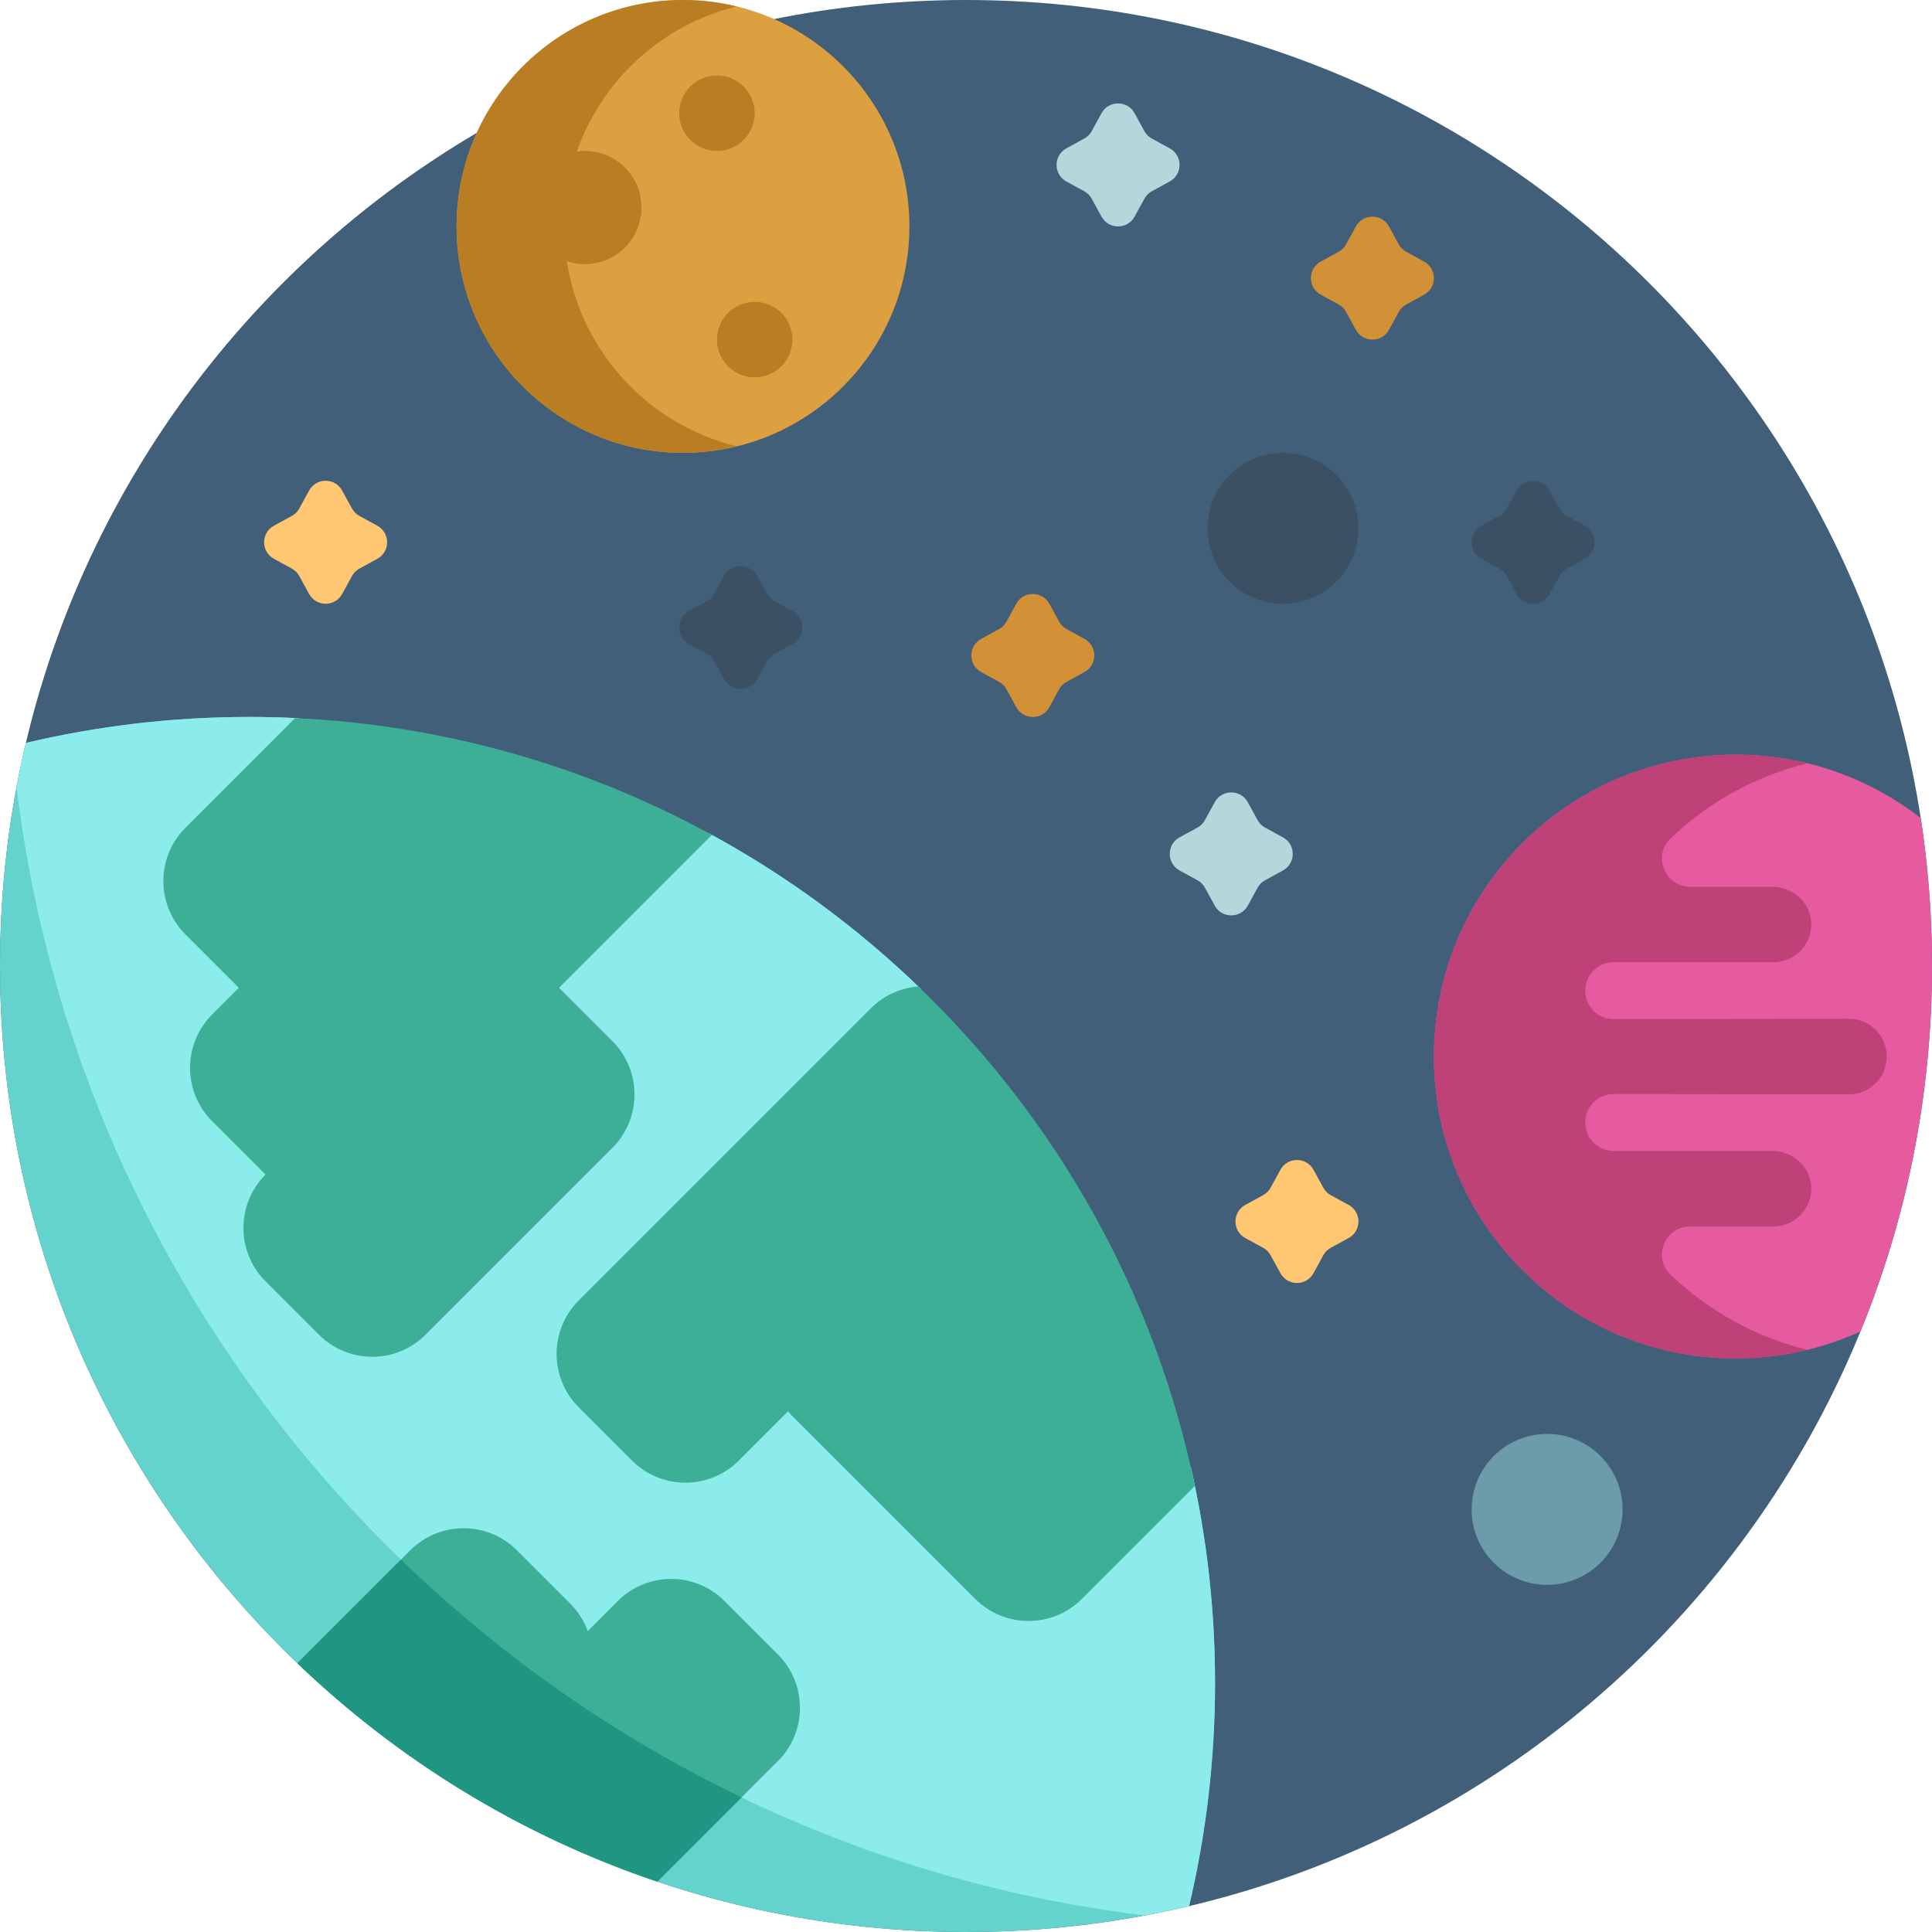 <?xml version="1.0"?>
<svg xmlns="http://www.w3.org/2000/svg" xmlns:xlink="http://www.w3.org/1999/xlink" xmlns:svgjs="http://svgjs.com/svgjs" version="1.1" width="512" height="512" x="0" y="0" viewBox="0 0 512 512" style="enable-background:new 0 0 512 512" xml:space="preserve" class=""><g>
<path xmlns="http://www.w3.org/2000/svg" style="" d="M512,256c0,141.385-114.615,256-256,256S0,397.385,0,256S114.615,0,256,0S512,114.615,512,256z" fill="#415f78" data-original="#415f78" class=""/>
<path xmlns="http://www.w3.org/2000/svg" style="" d="M315.617,388.978C319.789,407.316,322,426.399,322,446c0,20.352-2.387,40.144-6.875,59.125  C296.144,509.613,276.352,512,256,512C114.615,512,0,397.385,0,256c0-20.352,2.387-40.144,6.875-59.125  C25.856,192.387,45.648,190,66,190c4.393,0,8.761,0.112,13.1,0.33c-0.113,0.839-0.191,1.682-0.191,2.536  c0,19.588,30.241,35.467,67.546,35.467c15.641,0,30.028-2.799,41.477-7.485c20.574,11.166,39.436,25.079,56.118,41.232  c-7.744,14.415-12.382,32.651-12.382,52.503c0,46.622,25.52,84.417,57,84.417C298.417,399,307.592,395.368,315.617,388.978z" fill="#64d2cd" data-original="#64d2cd" class=""/>
<path xmlns="http://www.w3.org/2000/svg" style="" d="M315.617,388.978C319.789,407.316,322,426.399,322,446c0,20.352-2.387,40.144-6.875,59.125  c-3.911,0.925-7.865,1.737-11.843,2.481C147.183,488.569,23.431,364.817,4.394,208.718c0.744-3.978,1.556-7.932,2.481-11.843  C25.856,192.387,45.648,190,66,190c4.093,0,8.163,0.096,12.209,0.286c0.298,0.014,0.592,0.038,0.89,0.053  c-0.112,0.836-0.19,1.677-0.19,2.527c0,19.588,30.241,35.467,67.546,35.467c15.633,0,30.013-2.796,41.46-7.478  c20.578,11.167,39.451,25.07,56.135,41.225c-7.744,14.415-12.383,32.651-12.383,52.503c0,46.622,25.52,84.417,57,84.417  C298.417,399,307.592,395.368,315.617,388.978z" fill="#8cebeb" data-original="#8cebeb" class=""/>
<path xmlns="http://www.w3.org/2000/svg" style="" d="M206.14,438.431c7.811,7.811,7.811,20.474,0,28.284l-31.935,31.935  c-36.065-12.153-68.531-32.122-95.394-57.891l29.902-29.902c7.811-7.811,20.474-7.811,28.284,0L151.14,425  c2.121,2.121,3.646,4.606,4.615,7.248l7.959-7.959c7.811-7.811,20.474-7.811,28.284,0L206.14,438.431z M243.387,261.434  c-4.594,0.353-9.089,2.271-12.603,5.784l-77.426,77.426c-7.811,7.811-7.811,20.474,0,28.284L167.5,387.07  c7.811,7.811,20.474,7.811,28.284,0l13.05-13.05c0.289,0.33,0.57,0.664,0.884,0.979l48.713,48.713  c7.811,7.811,20.474,7.811,28.284,0l29.944-29.944C305.993,342.312,279.88,296.516,243.387,261.434z M112.794,353.701l49.497-49.498  c7.81-7.811,7.81-20.474,0-28.284l-14.142-14.142l40.519-40.519c-0.017-0.01-0.035-0.019-0.052-0.029  c-33.059-18.072-70.54-29.061-110.408-30.933L49.155,219.35c-7.811,7.81-7.811,20.474,0,28.284l14.142,14.142l-7.071,7.071  c-7.811,7.811-7.811,20.474,0,28.284l14.142,14.142c-7.81,7.811-7.81,20.474,0,28.284l14.142,14.142  C92.321,361.511,104.984,361.511,112.794,353.701z" fill="#3caf96" data-original="#3caf96" class=""/>
<path xmlns="http://www.w3.org/2000/svg" style="" d="M196.528,476.328l-22.323,22.323c-36.065-12.153-68.531-32.122-95.394-57.891l27.452-27.452  C132.624,438.864,163.07,460.224,196.528,476.328z" fill="#1e9682" data-original="#1e9682" class=""/>
<path xmlns="http://www.w3.org/2000/svg" style="" d="M460,200c18.474,0,35.472,6.279,49.014,16.796C510.979,229.577,512,242.669,512,256  c0,34.282-6.756,66.981-18.98,96.863C482.95,357.434,471.778,360,460,360c-44.183,0-80-35.817-80-80S415.817,200,460,200z" fill="#e65aa0" data-original="#e65aa0" class=""/>
<path xmlns="http://www.w3.org/2000/svg" style="" d="M500,280c0,5.523-4.477,10-10,10c0,0-43.23-0.027-62.408-0.068c-4.872-0.011-8.421,4.572-7.249,9.302  c0.012,0.05,0.025,0.1,0.037,0.15c0.827,3.309,3.824,5.617,7.235,5.617h42.042c5.326,0,9.977,4.019,10.321,9.335  C480.355,320.159,475.743,325,470,325h-22.07c-6.68,0-10.052,8.167-5.227,12.786c9.98,9.552,22.429,16.546,36.296,19.925  c-6.092,1.485-12.451,2.289-19,2.289c-44.183,0-80-35.817-80-80s35.817-80,80-80c6.549,0,12.908,0.805,19,2.289  c-13.867,3.379-26.316,10.373-36.296,19.925C437.877,226.832,441.25,235,447.93,235h21.727c5.03,0,9.539,3.566,10.24,8.547  C480.766,249.716,476,255,470,255h-42.384c-3.411,0-6.409,2.308-7.235,5.617c-0.012,0.05-0.025,0.1-0.037,0.15  c-1.172,4.73,2.377,9.312,7.249,9.302C446.77,270.027,490,270,490,270C495.523,270,500,274.477,500,280z" fill="#be4178" data-original="#be4178" class=""/>
<path xmlns="http://www.w3.org/2000/svg" style="" d="M181,0c33.137,0,60,26.863,60,60s-26.863,60-60,60s-60-26.863-60-60S147.863,0,181,0z" fill="#dca041" data-original="#dca041" class=""/>
<path xmlns="http://www.w3.org/2000/svg" style="" d="M195.25,118.283C190.681,119.396,185.912,120,181,120c-33.137,0-60-26.863-60-60s26.863-60,60-60  c4.912,0,9.681,0.604,14.25,1.717c-19.79,4.823-35.733,19.454-42.388,38.453c0.7-0.1,1.41-0.17,2.138-0.17c8.284,0,15,6.716,15,15  s-6.716,15-15,15c-1.675,0-3.28-0.286-4.784-0.793C153.924,93.26,171.908,112.595,195.25,118.283z M180,30c0,5.523,4.477,10,10,10  s10-4.477,10-10s-4.477-10-10-10S180,24.477,180,30z M200,80c-5.523,0-10,4.477-10,10s4.477,10,10,10s10-4.477,10-10  S205.523,80,200,80z" fill="#b97d23" data-original="#b97d23" class=""/>
<path xmlns="http://www.w3.org/2000/svg" style="" d="M430,400c0,11.046-8.954,20-20,20s-20-8.954-20-20s8.954-20,20-20S430,388.954,430,400z" fill="#6c9baa" data-original="#6c9baa"/>
<path xmlns="http://www.w3.org/2000/svg" style="" d="M309.99,48.091l-4.732,2.588c-0.839,0.459-1.529,1.149-1.988,1.988l-2.588,4.732  c-1.897,3.468-6.877,3.468-8.774,0l-2.588-4.732c-0.459-0.839-1.149-1.529-1.988-1.988l-4.732-2.588  c-3.468-1.896-3.468-6.877,0-8.773l4.732-2.588c0.839-0.459,1.529-1.149,1.988-1.988l2.588-4.732c1.897-3.468,6.877-3.468,8.774,0  l2.588,4.732c0.459,0.839,1.149,1.529,1.988,1.988l4.732,2.588C313.458,41.214,313.458,46.195,309.99,48.091z M339.99,221.909  l-4.732-2.588c-0.839-0.459-1.529-1.148-1.988-1.988l-2.588-4.732c-1.897-3.468-6.877-3.468-8.774,0l-2.588,4.732  c-0.459,0.839-1.149,1.529-1.988,1.988l-4.732,2.588c-3.468,1.897-3.468,6.877,0,8.774l4.732,2.588  c0.839,0.459,1.529,1.149,1.988,1.988l2.588,4.732c1.897,3.468,6.877,3.468,8.774,0l2.588-4.732  c0.459-0.839,1.149-1.529,1.988-1.988l4.732-2.588C343.458,228.786,343.458,223.805,339.99,221.909z" fill="#b4d7dc" data-original="#b4d7dc" class=""/>
<path xmlns="http://www.w3.org/2000/svg" style="" d="M377.399,78.091l-4.732,2.588c-0.839,0.459-1.529,1.149-1.988,1.988l-2.588,4.732  c-1.897,3.468-6.877,3.468-8.774,0l-2.588-4.732c-0.459-0.839-1.149-1.529-1.988-1.988l-4.732-2.588  c-3.468-1.896-3.468-6.877,0-8.773l4.732-2.588c0.839-0.459,1.529-1.149,1.988-1.988l2.588-4.732c1.897-3.468,6.877-3.468,8.774,0  l2.588,4.732c0.459,0.839,1.149,1.529,1.988,1.988l4.732,2.588C380.867,71.214,380.867,76.195,377.399,78.091z M287.399,169.318  l-4.732-2.588c-0.839-0.459-1.529-1.149-1.988-1.988l-2.588-4.732c-1.897-3.468-6.877-3.468-8.774,0l-2.588,4.732  c-0.459,0.839-1.149,1.529-1.988,1.988l-4.732,2.588c-3.468,1.896-3.468,6.877,0,8.773l4.732,2.588  c0.839,0.459,1.529,1.149,1.988,1.988l2.588,4.732c1.897,3.468,6.877,3.468,8.774,0l2.588-4.732  c0.459-0.839,1.149-1.529,1.988-1.988l4.732-2.588C290.867,176.195,290.867,171.214,287.399,169.318z" fill="#d29137" data-original="#d29137" class=""/>
<path xmlns="http://www.w3.org/2000/svg" style="" d="M99.99,148.091l-4.732,2.588c-0.839,0.459-1.529,1.149-1.988,1.988l-2.588,4.732  c-1.897,3.468-6.877,3.468-8.774,0l-2.588-4.732c-0.459-0.839-1.149-1.529-1.988-1.988l-4.732-2.588  c-3.468-1.896-3.468-6.877,0-8.773l4.732-2.588c0.839-0.459,1.529-1.149,1.988-1.988l2.588-4.732c1.897-3.468,6.877-3.468,8.774,0  l2.588,4.732c0.459,0.839,1.149,1.529,1.988,1.988l4.732,2.588C103.458,141.214,103.458,146.195,99.99,148.091z M357.399,319.318  l-4.732-2.588c-0.839-0.459-1.529-1.149-1.988-1.988l-2.588-4.732c-1.897-3.468-6.877-3.468-8.774,0l-2.588,4.732  c-0.459,0.839-1.149,1.529-1.988,1.988l-4.732,2.588c-3.468,1.896-3.468,6.877,0,8.773l4.732,2.588  c0.839,0.459,1.529,1.149,1.988,1.988l2.588,4.732c1.897,3.468,6.877,3.468,8.774,0l2.588-4.732  c0.459-0.839,1.149-1.529,1.988-1.988l4.732-2.588C360.867,326.195,360.867,321.214,357.399,319.318z" fill="#ffc772" data-original="#ffc772" class=""/>
<path xmlns="http://www.w3.org/2000/svg" style="" d="M419.99,148.091l-4.732,2.588c-0.839,0.459-1.529,1.149-1.988,1.988l-2.588,4.732  c-1.897,3.468-6.877,3.468-8.774,0l-2.588-4.732c-0.459-0.839-1.149-1.529-1.988-1.988l-4.732-2.588  c-3.468-1.896-3.468-6.877,0-8.773l4.732-2.588c0.839-0.459,1.529-1.149,1.988-1.988l2.588-4.732c1.897-3.468,6.877-3.468,8.774,0  l2.588,4.732c0.459,0.839,1.149,1.529,1.988,1.988l4.732,2.588C423.458,141.214,423.458,146.195,419.99,148.091z M209.99,161.909  l-4.732-2.588c-0.839-0.459-1.529-1.148-1.988-1.988l-2.588-4.732c-1.897-3.468-6.877-3.468-8.774,0l-2.588,4.732  c-0.459,0.839-1.149,1.529-1.988,1.988l-4.732,2.588c-3.468,1.897-3.468,6.877,0,8.774l4.732,2.588  c0.839,0.459,1.529,1.149,1.988,1.988l2.588,4.732c1.897,3.468,6.877,3.468,8.774,0l2.588-4.732  c0.459-0.839,1.149-1.529,1.988-1.988l4.732-2.588C213.458,168.786,213.458,163.805,209.99,161.909z M340,120  c-11.046,0-20,8.954-20,20s8.954,20,20,20s20-8.954,20-20S351.046,120,340,120z" fill="#3c5064" data-original="#3c5064" class=""/>
<g xmlns="http://www.w3.org/2000/svg">
</g>
<g xmlns="http://www.w3.org/2000/svg">
</g>
<g xmlns="http://www.w3.org/2000/svg">
</g>
<g xmlns="http://www.w3.org/2000/svg">
</g>
<g xmlns="http://www.w3.org/2000/svg">
</g>
<g xmlns="http://www.w3.org/2000/svg">
</g>
<g xmlns="http://www.w3.org/2000/svg">
</g>
<g xmlns="http://www.w3.org/2000/svg">
</g>
<g xmlns="http://www.w3.org/2000/svg">
</g>
<g xmlns="http://www.w3.org/2000/svg">
</g>
<g xmlns="http://www.w3.org/2000/svg">
</g>
<g xmlns="http://www.w3.org/2000/svg">
</g>
<g xmlns="http://www.w3.org/2000/svg">
</g>
<g xmlns="http://www.w3.org/2000/svg">
</g>
<g xmlns="http://www.w3.org/2000/svg">
</g>
</g></svg>

